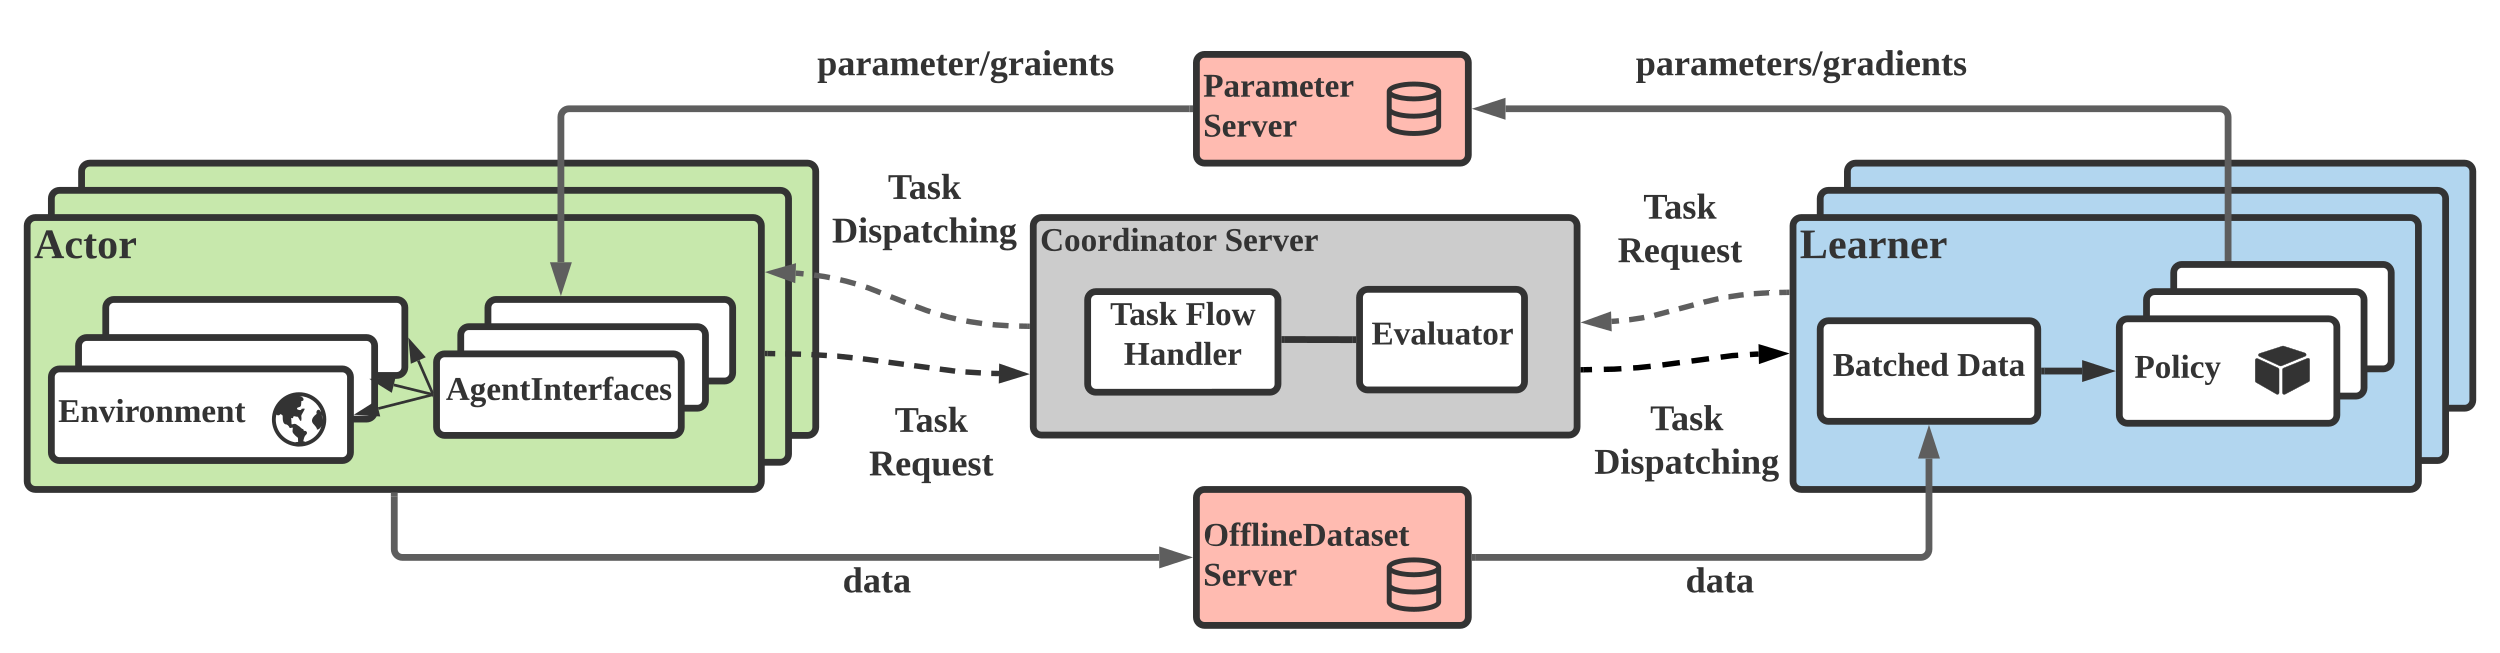 <svg xmlns="http://www.w3.org/2000/svg" xmlns:xlink="http://www.w3.org/1999/xlink" xmlns:lucid="lucid" width="1838.83" height="480"><g transform="translate(80 -460)" lucid:page-tab-id="0_0"><path d="M1278.83 586c0-3.3 2.7-6 6-6h448c3.32 0 6 2.7 6 6v168.26c0 3.3-2.68 6-6 6h-448c-3.3 0-6-2.7-6-6z" stroke="#333" stroke-width="5" fill="#b2d6ef"/><path d="M1258.83 606c0-3.3 2.7-6 6-6h448c3.32 0 6 2.7 6 6v186.76c0 3.3-2.68 6-6 6h-448c-3.3 0-6-2.7-6-6z" stroke="#333" stroke-width="5" fill="#b2d6ef"/><path d="M-20 586c0-3.3 2.7-6 6-6h528c3.3 0 6 2.7 6 6v188.26c0 3.3-2.7 6-6 6H-14c-3.3 0-6-2.7-6-6z" stroke="#333" stroke-width="5" fill="#c7e8ac"/><path d="M-42.22 606c0-3.3 2.68-6 6-6H494c3.3 0 6 2.7 6 6v188c0 3.3-2.7 6-6 6H-36.22c-3.32 0-6-2.7-6-6z" stroke="#333" stroke-width="5" fill="#c7e8ac"/><path d="M800 826c0-3.3 2.7-6 6-6h188c3.3 0 6 2.7 6 6v88c0 3.3-2.7 6-6 6H806c-3.3 0-6-2.7-6-6z" stroke="#333" stroke-width="5" fill="#ffbbb1"/><use xlink:href="#a" transform="matrix(1,0,0,1,805,825) translate(0 36.431)"/><use xlink:href="#b" transform="matrix(1,0,0,1,805,825) translate(0 65.764)"/><path d="M680 626c0-3.3 2.7-6 6-6h388c3.3 0 6 2.7 6 6v148c0 3.3-2.7 6-6 6H686c-3.3 0-6-2.7-6-6z" stroke="#333" stroke-width="5" fill="#ccc"/><use xlink:href="#c" transform="matrix(1,0,0,1,685,625) translate(0 19.556)"/><use xlink:href="#b" transform="matrix(1,0,0,1,685,625) translate(135.735 19.556)"/><path d="M1238.83 626c0-3.3 2.7-6 6-6h448c3.32 0 6 2.7 6 6v188c0 3.3-2.68 6-6 6h-448c-3.3 0-6-2.7-6-6z" stroke="#333" stroke-width="5" fill="#b2d6ef"/><use xlink:href="#d" transform="matrix(1,0,0,1,1243.833,625) translate(0 24.889)"/><path d="M-60 626c0-3.3 2.7-6 6-6h528c3.3 0 6 2.7 6 6v188c0 3.3-2.7 6-6 6H-54c-3.3 0-6-2.7-6-6z" stroke="#333" stroke-width="5" fill="#c7e8ac"/><use xlink:href="#e" transform="matrix(1,0,0,1,-55,625) translate(0 24.889)"/><path d="M800 506c0-3.3 2.7-6 6-6h188c3.3 0 6 2.7 6 6v68c0 3.3-2.7 6-6 6H806c-3.3 0-6-2.7-6-6z" stroke="#333" stroke-width="5" fill="#ffbbb1"/><use xlink:href="#f" transform="matrix(1,0,0,1,805,505) translate(0 26.118)"/><use xlink:href="#b" transform="matrix(1,0,0,1,805,505) translate(0 55.451)"/><path d="M795 540H338.56c-3.32 0-6 2.7-6 6v106.9" stroke="#5e5e5e" stroke-width="5" fill="none"/><path d="M797.5 542.5h-2.56v-5h2.56z" fill="#5e5e5e"/><path d="M332.56 669.67l-4.64-14.27h9.27z" stroke="#5e5e5e" stroke-width="5" fill="#5e5e5e"/><path d="M1558.83 689.5V546c0-3.3-2.68-6-6-6h-525.47" stroke="#5e5e5e" stroke-width="5" fill="none"/><path d="M1561.33 692h-5v-2.56h5z" fill="#5e5e5e"/><path d="M1010.6 540l14.26-4.64v9.28z" stroke="#5e5e5e" stroke-width="5" fill="#5e5e5e"/><path d="M-2.22 686.26c0-3.32 2.68-6 6-6h208c3.3 0 6 2.68 6 6v43.9c0 3.32-2.7 6-6 6h-208c-3.32 0-6-2.68-6-6z" stroke="#333" stroke-width="5" fill="#fff"/><path d="M-22.22 714.26c0-3.3 2.68-6 6-6h205.78c3.3 0 6 2.7 6 6v48c0 3.32-2.7 6-6 6H-16.22c-3.32 0-6-2.68-6-6z" stroke="#333" stroke-width="5" fill="#fff"/><path d="M-42.22 737.35c0-3.3 2.68-6 6-6h208c3.3 0 6 2.7 6 6v55.4c0 3.32-2.7 6-6 6h-208c-3.32 0-6-2.68-6-6z" stroke="#333" stroke-width="5" fill="#fff"/><use xlink:href="#g" transform="matrix(1,0,0,1,-37.222,736.349) translate(0 34.056)"/><path d="M238.2 749.34l-10.53-24.17" stroke="#333" stroke-width="2" fill="none"/><path d="M238.6 752.76l-1.32-3.04 1.33-.58z" fill="#333"/><path d="M221.57 711.18l9.95 11.22-8.5 3.7z" stroke="#333" stroke-width="2" fill="#333"/><path d="M237.64 750.02l-28.03-6.92" stroke="#333" stroke-width="2" fill="none"/><path d="M238.6 749.23v2.06l-1.22-.32.48-1.94z" fill="#333"/><path d="M194.8 739.44l14.95-1.08-2.22 9z" stroke="#333" stroke-width="2" fill="#333"/><path d="M237.64 750.5l-39.43 10" stroke="#333" stroke-width="2" fill="none"/><path d="M238.6 751.3l-.74.18-.5-1.94 1.25-.32z" fill="#333"/><path d="M183.4 764.26l12.7-8 2.28 8.98z" stroke="#333" stroke-width="2" fill="#333"/><path d="M210 825v39c0 3.3 2.7 6 6 6h556.64" stroke="#5e5e5e" stroke-width="5" fill="none"/><path d="M212.5 825.06h-5v-2.56h5z" fill="#5e5e5e"/><path d="M789.4 870l-14.26 4.64v-9.28z" stroke="#5e5e5e" stroke-width="5" fill="#5e5e5e"/><path d="M1258.83 701.92c0-3.32 2.7-6 6-6h148c3.32 0 6 2.68 6 6v62c0 3.3-2.68 6-6 6h-148c-3.3 0-6-2.7-6-6z" stroke="#333" stroke-width="5" fill="#fff"/><use xlink:href="#h" transform="matrix(1,0,0,1,1263.833,700.917) translate(4.213 35.556)"/><use xlink:href="#i" transform="matrix(1,0,0,1,1263.833,700.917) translate(95.676 35.556)"/><path d="M1005 870h327.83c3.32 0 6-2.7 6-6v-66.73" stroke="#5e5e5e" stroke-width="5" fill="none"/><path d="M1005.06 872.5h-2.56v-5h2.56z" fill="#5e5e5e"/><path d="M1338.83 780.5l4.64 14.27h-9.27z" stroke="#5e5e5e" stroke-width="5" fill="#5e5e5e"/><path d="M1423.83 732.92h27.65" stroke="#333" stroke-width="5" fill="none"/><path d="M1423.9 735.42h-2.57v-5h2.57z" fill="#333"/><path d="M1468.24 732.92l-14.26 4.63v-9.27z" stroke="#333" stroke-width="5" fill="#333"/><path d="M920 678.83c0-3.3 2.7-6 6-6h109.33c3.32 0 6 2.7 6 6v62c0 3.32-2.68 6-6 6H926c-3.3 0-6-2.68-6-6z" stroke="#333" stroke-width="5" fill="#fff"/><use xlink:href="#j" transform="matrix(1,0,0,1,925,677.833) translate(3.784 35.556)"/><path d="M720 680.5c0-3.3 2.7-6 6-6h128c3.3 0 6 2.7 6 6v62c0 3.3-2.7 6-6 6H726c-3.3 0-6-2.7-6-6z" stroke="#333" stroke-width="5" fill="#fff"/><use xlink:href="#k" transform="matrix(1,0,0,1,725,679.5) translate(11.528 19.556)"/><use xlink:href="#l" transform="matrix(1,0,0,1,725,679.5) translate(67.003 19.556)"/><use xlink:href="#m" transform="matrix(1,0,0,1,725,679.5) translate(21.611 48.889)"/><path d="M484.5 720.04l5.7.1m7.6.16l11.4.22m7.6.27l11.4.7m7.58.47h.18l11.16 1.2m7.56.78l.83.1 10.5 1.4m7.53 1l11.3 1.52m7.54 1l11.3 1.52m7.54 1l11.3 1.5m7.6.6l11.37.7m7.6.35l5.7.1" stroke="#333" stroke-width="4" fill="none"/><path d="M484.6 718.04l-.1 4-2-.04v-4z" fill="#333"/><path d="M671.03 735.07l-14.35 4.36.18-9.27z" stroke="#333" stroke-width="4" fill="#333"/><path d="M1084.5 731.96l6.5-.12m8.64-.17l7.56-.15 5.4-.33m8.63-.55l3.42-.2 9.5-1m8.6-1l12.85-1.72m8.57-1.15l12.86-1.72m8.57-1.15l8.58-1.14 4.3-.26m8.64-.54l4.5-.28 1.98-.04" stroke="#000" stroke-width="4" fill="none"/><path d="M1084.6 733.96l-2.1.04v-4l2-.04z"/><path d="M1229.86 720.13l-14.17 4.9-.2-9.26z" stroke="#000" stroke-width="4"/><path d="M1234.33 675.04l-5.63.1m-7.5.18l-11.2.7h-.03m-7.47.78l-2.3.24-8.75 1.3h-.1m-7.37 1.42l-.95.18-9.4 2.2-.6.18m-7.26 1.93l-10.87 2.9m-7.25 1.95l-10.88 2.9m-7.35 1.48l-2.04.4-8.74 1.28-.35.03m-7.47.77l-2 .2-3.6.24" stroke="#5e5e5e" stroke-width="4" fill="none"/><path d="M1236.33 677l-2 .04-.1-4 2.1-.04z" fill="#5e5e5e"/><path d="M1088.97 696.97l14.1-5.13.32 9.27z" stroke="#5e5e5e" stroke-width="4" fill="#5e5e5e"/><path d="M675.5 699.96l-5.86-.12m-7.82-.25l-9.38-.6-2.3-.23m-7.8-.82l-8.7-1.3-2.87-.53m-7.66-1.57l-5.44-1.27-5.9-1.65m-7.46-2.34l-3-1-8.03-3m-7.3-2.8l-10.9-4.28m-7.3-2.86l-9.08-3.58-1.87-.6m-7.44-2.4l-7.06-1.96-4.3-1m-7.64-1.62l-4.04-.77-7.53-1.1m-7.77-.88l-3.5-.36-2.34-.16" stroke="#5e5e5e" stroke-width="4" fill="none"/><path d="M677.5 698v4l-2.1-.04.1-4z" fill="#5e5e5e"/><path d="M488.97 660.34l14.43-4.1-.35 9.26z" stroke="#5e5e5e" stroke-width="4" fill="#5e5e5e"/><path d="M915 709.83l-50-.1" stroke="#333" stroke-width="5" fill="none"/><path d="M917.5 707.33v5h-2.57v-5zM865.07 707.23v5h-2.57v-5z" fill="#333"/><path d="M1090.67 756.08c0-3.3 2.68-6 6-6h128c3.3 0 6 2.7 6 6v48c0 3.32-2.7 6-6 6h-128c-3.32 0-6-2.68-6-6z" stroke="#000" stroke-opacity="0" stroke-width="3" fill="#fff" fill-opacity="0"/><use xlink:href="#n" transform="matrix(1,0,0,1,1095.667,755.083) translate(38.074 21.333)"/><use xlink:href="#o" transform="matrix(1,0,0,1,1095.667,755.083) translate(-3.037 53.333)"/><path d="M500 866c0-3.3 2.7-6 6-6h117.33c3.32 0 6 2.7 6 6v48c0 3.3-2.68 6-6 6H506c-3.3 0-6-2.7-6-6z" stroke="#000" stroke-opacity="0" stroke-width="3" fill="#fff" fill-opacity="0"/><use xlink:href="#p" transform="matrix(1,0,0,1,505,865) translate(34.852 30.708)"/><path d="M1090.67 600.5c0-3.3 2.68-6 6-6H1214c3.3 0 6 2.7 6 6v48c0 3.3-2.7 6-6 6h-117.33c-3.32 0-6-2.7-6-6z" stroke="#000" stroke-opacity="0" stroke-width="3" fill="#fff" fill-opacity="0"/><use xlink:href="#n" transform="matrix(1,0,0,1,1095.667,599.5) translate(33.074 21.333)"/><use xlink:href="#q" transform="matrix(1,0,0,1,1095.667,599.5) translate(14.222 53.333)"/><path d="M540 757.33c0-3.3 2.7-6 6-6h117.33c3.32 0 6 2.7 6 6v48c0 3.32-2.68 6-6 6H546c-3.3 0-6-2.68-6-6z" stroke="#000" stroke-opacity="0" stroke-width="3" fill="#fff" fill-opacity="0"/><use xlink:href="#n" transform="matrix(1,0,0,1,545,756.333) translate(33.074 21.333)"/><use xlink:href="#q" transform="matrix(1,0,0,1,545,756.333) translate(14.222 53.333)"/><path d="M530 586c0-3.3 2.7-6 6-6h128c3.3 0 6 2.7 6 6v48c0 3.3-2.7 6-6 6H536c-3.3 0-6-2.7-6-6z" stroke="#000" stroke-opacity="0" stroke-width="3" fill="#fff" fill-opacity="0"/><use xlink:href="#n" transform="matrix(1,0,0,1,535,585) translate(38.074 21.333)"/><use xlink:href="#o" transform="matrix(1,0,0,1,535,585) translate(-3.037 53.333)"/><path d="M1120 866c0-3.3 2.7-6 6-6h117.33c3.32 0 6 2.7 6 6v48c0 3.3-2.68 6-6 6H1126c-3.3 0-6-2.7-6-6z" stroke="#000" stroke-opacity="0" stroke-width="3" fill="#fff" fill-opacity="0"/><use xlink:href="#p" transform="matrix(1,0,0,1,1125,865) translate(34.852 30.708)"/><path d="M960 520c2.48 0 4.88.16 7.2.44 2.32.32 4.44.76 6.4 1.32 1.92.56 3.48 1.32 4.64 2.28 1.16.96 1.76 2.04 1.76 3.24v25.44c0 1.2-.6 2.28-1.76 3.24-1.16.96-2.72 1.72-4.64 2.28-1.96.56-4.08 1-6.4 1.32-2.32.28-4.72.44-7.2.44-2.48 0-4.88-.16-7.2-.44-2.32-.32-4.44-.76-6.4-1.32-1.92-.56-3.48-1.32-4.64-2.28-1.16-.96-1.76-2.04-1.76-3.24v-25.44c0-1.2.6-2.28 1.76-3.24 1.16-.96 2.72-1.72 4.64-2.28 1.96-.56 4.08-1 6.4-1.32 2.32-.28 4.72-.44 7.2-.44zm16.36 32.68v-8.28c-1.84.96-4.24 1.68-7.16 2.16-2.92.48-6 .72-9.2.72-3.2 0-6.28-.24-9.2-.72-2.92-.48-5.32-1.2-7.16-2.16v8.32c.04.2.32.48.76.76s1.12.6 2.08.96c.92.32 2 .64 3.24.92 1.2.28 2.72.52 4.56.72 1.8.2 3.72.28 5.72.28 2 0 3.92-.08 5.72-.28 1.84-.2 3.36-.44 4.56-.72 1.24-.28 2.32-.6 3.24-.96.96-.32 1.64-.64 2.08-.92.44-.32.72-.56.76-.8zm0-12.72v-8.28c-1.84.96-4.24 1.64-7.16 2.12-2.92.52-6 .76-9.2.76-3.2 0-6.28-.24-9.2-.76-2.92-.48-5.32-1.16-7.16-2.12V540c.04.2.32.44.76.76.44.28 1.12.6 2.08.96.92.32 2 .64 3.24.92 1.2.28 2.72.52 4.56.72 1.8.2 3.72.28 5.72.28 2 0 3.92-.12 5.72-.28 1.84-.2 3.36-.44 4.56-.72 1.24-.28 2.32-.6 3.24-.92.92-.36 1.64-.68 2.08-.96.44-.32.72-.56.76-.8zM960 523.64c-2 0-3.88.08-5.68.28-1.8.2-3.32.44-4.56.72-1.2.28-2.28.56-3.2.92-.96.32-1.64.64-2.12.92-.44.32-.72.56-.8.8.08.2.36.48.8.76.48.32 1.16.64 2.12.96.92.32 2 .64 3.2.92 1.24.28 2.76.52 4.56.72 1.8.16 3.68.28 5.68.28 2 0 3.88-.12 5.68-.28 1.8-.2 3.32-.44 4.56-.72 1.2-.28 2.28-.6 3.2-.92.96-.32 1.64-.64 2.12-.96.44-.28.72-.56.8-.76-.08-.24-.36-.48-.8-.8-.48-.28-1.16-.6-2.12-.92-.92-.36-2-.64-3.2-.92-1.24-.28-2.76-.52-4.56-.72-1.8-.2-3.68-.28-5.68-.28zM960 870c2.48 0 4.88.16 7.2.44 2.32.32 4.44.76 6.4 1.32 1.92.56 3.48 1.32 4.64 2.28 1.16.96 1.76 2.04 1.76 3.24v25.44c0 1.2-.6 2.28-1.76 3.24-1.16.96-2.72 1.72-4.64 2.28-1.96.56-4.08 1-6.4 1.32-2.32.28-4.72.44-7.2.44-2.48 0-4.88-.16-7.2-.44-2.32-.32-4.44-.76-6.4-1.32-1.92-.56-3.48-1.32-4.64-2.28-1.16-.96-1.76-2.04-1.76-3.24v-25.44c0-1.2.6-2.28 1.76-3.24 1.16-.96 2.72-1.72 4.64-2.28 1.96-.56 4.08-1 6.4-1.32 2.32-.28 4.72-.44 7.2-.44zm16.36 32.68v-8.28c-1.84.96-4.24 1.68-7.16 2.16-2.92.48-6 .72-9.2.72-3.2 0-6.28-.24-9.2-.72-2.92-.48-5.32-1.2-7.16-2.16v8.32c.04.2.32.48.76.76s1.12.6 2.08.96c.92.32 2 .64 3.24.92 1.2.28 2.72.52 4.56.72 1.8.2 3.72.28 5.72.28 2 0 3.92-.08 5.72-.28 1.84-.2 3.36-.44 4.56-.72 1.24-.28 2.32-.6 3.24-.96.96-.32 1.64-.64 2.08-.92.44-.32.72-.56.76-.8zm0-12.72v-8.28c-1.84.96-4.24 1.64-7.16 2.12-2.92.52-6 .76-9.2.76-3.2 0-6.28-.24-9.2-.76-2.92-.48-5.32-1.16-7.16-2.12V890c.04.2.32.44.76.76.44.28 1.12.6 2.08.96.92.32 2 .64 3.24.92 1.2.28 2.72.52 4.56.72 1.8.2 3.72.28 5.72.28 2 0 3.92-.12 5.72-.28 1.84-.2 3.36-.44 4.56-.72 1.24-.28 2.32-.6 3.24-.92.92-.36 1.64-.68 2.08-.96.44-.32.72-.56.76-.8zM960 873.64c-2 0-3.88.08-5.68.28-1.8.2-3.32.44-4.56.72-1.2.28-2.28.56-3.2.92-.96.32-1.64.64-2.12.92-.44.32-.72.56-.8.8.08.2.36.48.8.76.48.32 1.16.64 2.12.96.92.32 2 .64 3.2.92 1.24.28 2.76.52 4.56.72 1.8.16 3.68.28 5.68.28 2 0 3.88-.12 5.68-.28 1.8-.2 3.32-.44 4.56-.72 1.2-.28 2.28-.6 3.2-.92.96-.32 1.64-.64 2.12-.96.44-.28.72-.56.8-.76-.08-.24-.36-.48-.8-.8-.48-.28-1.16-.6-2.12-.92-.92-.36-2-.64-3.2-.92-1.24-.28-2.76-.52-4.56-.72-1.8-.2-3.68-.28-5.68-.28z" stroke="#000" stroke-opacity="0" stroke-width=".29" fill="#333"/><path d="M1180 486c0-3.3 2.7-6 6-6h117.33c3.32 0 6 2.7 6 6v48c0 3.3-2.68 6-6 6H1186c-3.3 0-6-2.7-6-6z" stroke="#000" stroke-opacity="0" stroke-width="3" fill="#fff" fill-opacity="0"/><use xlink:href="#r" transform="matrix(1,0,0,1,1185,485) translate(-61.889 30.333)"/><path d="M565.33 486c0-3.3 2.7-6 6-6h117.34c3.3 0 6 2.7 6 6v48c0 3.3-2.7 6-6 6H571.33c-3.3 0-6-2.7-6-6z" stroke="#000" stroke-opacity="0" stroke-width="3" fill="#fff" fill-opacity="0"/><use xlink:href="#s" transform="matrix(1,0,0,1,570.333,485) translate(-49.296 30.333)"/><path d="M160 768.5c0-11.04-8.96-20-20-20s-20 8.96-20 20c0 10.16 7.64 18.6 17.52 19.8.56.12 1.24.2 2.04.2.24 0 .44 0 .64-.04 10.96-.12 19.8-9 19.8-19.96zm-2.84.28c-.08-1-.2-2-.4-2.92v-.96c.24 1.16.4 2.36.4 3.6v.28zm-34.32-.28c0-1.24.16-2.4.4-3.56.72.8 2.48.8 2.88-.4.76.44 1.8.52 1.8 1.44 0 3 .12 6.2 2.84 6.24.08 0 1.52.56 2.2 2.32.24.64 1.16 0 2.2 0 .52 0 0 .88 0 2.76 0 1.84 4 4.72 4 4.72 0 1.24.04 2.24.12 3.04-.88-.04-1.64.08-2.24.28-8.08-1.4-14.2-8.4-14.2-16.84zm21.4 16.6c-.12-.44-.48-.68-1.2-.48.56-2.44.84-3.76 2-4.8 1.72-1.48.2-3.12-1.08-2.92-1.04.12-.36-1.28-1.28-1.36-.92-.08-2.12-1.92-3.44-2.52-.68-.36-1.4-1.24-2.48-1.28-.92-.04-2.32.8-2.32.16 0-2.08-.24-3.6-.28-4.2-.04-.48-.32-.16 1-.12.68.04.36-1.4 1.04-1.44.68-.08 2.32.64 2.72.36.4-.28 2.84 6.4 2.84 1.08 0-.64-.32-1.72 0-2.32 1.28-2.36 2.48-4.28 2.4-4.56-.08-.16-1.32-.28-2.36.04-.32.12.12.64-.36.76-1.84.44-3.44-.48-2.88-1.36.56-.88 2.68-.36 2.88-2.16.08-1 .16-2.16.24-3.04 2.44.4 2.2-3.2-1.48-3.6 7.4.12 13.68 4.88 16 11.52-.12-.08-.24-.16-.4-.16-1.12-2.8-3.8-.76-2.88 1.68-4.88 3.72-3.64 6.36-2.04 7.84.84.8 1.64 2 2.16 2.84-.56 1.68 2.12 1 3.44-1.84-1.68 5.84-6.36 10.36-12.24 11.88z" stroke="#000" stroke-opacity="0" stroke-width=".29" fill="#333"/><path d="M278.9 686.26c0-3.32 2.68-6 6-6h168c3.3 0 6 2.68 6 6v48c0 3.3-2.7 6-6 6h-168c-3.32 0-6-2.7-6-6z" stroke="#333" stroke-width="5" fill="#fff"/><path d="M258.9 706.26c0-3.32 2.68-6 6-6h168c3.3 0 6 2.68 6 6v48c0 3.3-2.7 6-6 6h-168c-3.32 0-6-2.7-6-6z" stroke="#333" stroke-width="5" fill="#fff"/><path d="M241.1 726.26c0-3.32 2.7-6 6-6h168c3.32 0 6 2.68 6 6v48c0 3.3-2.68 6-6 6h-168c-3.3 0-6-2.7-6-6z" stroke="#333" stroke-width="5" fill="#fff"/><g><use xlink:href="#t" transform="matrix(1,0,0,1,246.111,725.256) translate(1.787 28.931)"/></g><path d="M1518.83 660.5c0-3.3 2.7-6 6-6h148c3.32 0 6 2.7 6 6v64.83c0 3.32-2.68 6-6 6h-148c-3.3 0-6-2.68-6-6z" stroke="#333" stroke-width="5" fill="#fff"/><path d="M1498.83 680.5c0-3.3 2.7-6 6-6h148c3.32 0 6 2.7 6 6v64.83c0 3.32-2.68 6-6 6h-148c-3.3 0-6-2.68-6-6z" stroke="#333" stroke-width="5" fill="#fff"/><path d="M1478.83 700.5c0-3.3 2.7-6 6-6h148c3.32 0 6 2.7 6 6v64.83c0 3.32-2.68 6-6 6h-148c-3.3 0-6-2.68-6-6z" stroke="#333" stroke-width="5" fill="#fff"/><g><use xlink:href="#u" transform="matrix(1,0,0,1,1483.833,699.5) translate(0 38.399)"/><use xlink:href="#v" transform="matrix(1,0,0,1,1483.833,699.5) translate(6.111 38.399)"/></g><path d="M1595.7 730.73l-15.03-6.9c-.2-.1-.44-.15-.68-.15-.73.07-1.2.64-1.17 1.28v15.34c0 .4.24.74.6.96l15 8.6c.2.15.4.2.64.22.68 0 1.24-.53 1.24-1.17v-17.1c.05-.47-.2-.83-.6-1.07zm22.6-7.1c-.4-.16-.83-.16-1.2 0l-17.47 7.1c-.48.2-.76.6-.76 1.06v17.14c0 .22.04.4.16.57.36.55 1.12.76 1.72.44l17.44-9.22c.4-.2.63-.56.63-1v-15.08c0-.4-.2-.75-.52-1zm-2.07-2.9c-.04-.5-.36-.9-.84-1.07l-15.77-5.1c-.28-.1-.52-.1-.76 0L1582 720c-.33.1-.57.32-.73.6-.32.57-.04 1.25.56 1.53l15 6.95c.2.07.36.1.56.1.15.05.3.05.5 0l17.5-7.14c.6-.17.95-.74.83-1.27z" stroke="#333" stroke-width=".29" fill="#333"/><defs><path fill="#333" d="M140-221c-55 0-64 47-64 103S8-14 140-14c56 0 64-48 64-104s-9-103-64-103zm0 225C61 4 18-36 18-118c0-81 41-120 122-120 80 0 122 39 122 120C262-36 219 4 140 4" id="w"/><path fill="#333" d="M107-230c-31-13-29 30-29 65h34v18H78v131l27 4V0H10v-12l18-4v-131H3v-12l25-7c-8-66 31-98 95-84v39h-11" id="x"/><path fill="#333" d="M76-16l18 4V0H7v-12l18-4v-218l-17-4v-12h68v234" id="y"/><path fill="#333" d="M77-16l18 4V0H8v-12l18-4v-133l-17-5v-11h68v149zM51-196c-16 0-27-10-27-27s10-27 27-27 27 11 27 27c0 17-10 27-27 27" id="z"/><path fill="#333" d="M127-114c3-31-26-38-50-25v123l15 4V0H10v-12l16-4v-133l-16-5v-11h64l2 14c31-23 102-32 102 30v105l17 4V0h-82v-12l14-4v-98" id="A"/><path fill="#333" d="M12-83c0-55 22-85 75-86 52-1 66 33 63 88H64c-1 37 6 64 44 63 14 0 28-4 39-6 3 28-28 25-55 27-57 4-80-31-80-86zm90-17c2-26 0-63-27-48-10 9-11 28-11 48h38" id="B"/><path fill="#333" d="M92-20c74 11 92-29 92-98 0-66-23-103-92-98v196zm150-99C242 9 136 6 6 0v-13l31-5v-200l-31-5v-13h112c81 0 124 34 124 117" id="C"/><path fill="#333" d="M31-163c51-5 127-20 127 40v107l17 4V0h-61l-4-13C82 13 12 12 12-46c0-51 46-52 95-53 9-45-22-69-57-44l-7 20H31v-40zM62-47c0 30 26 34 45 23v-59c-28 0-45 6-45 36" id="D"/><path fill="#333" d="M78-41c-2 24 21 26 40 20C122 3 98 2 77 4 5 10 32-84 27-147H6v-11l25-7 21-38h26v38h35v18H78v106" id="E"/><path fill="#333" d="M102-142c-14-17-68-15-54 18 24 26 83 17 83 72 0 62-72 62-120 47v-45h12c4 23 16 37 43 37 35 0 39-37 9-46-31-9-65-19-64-61 0-52 59-55 108-45v43h-11" id="F"/><g id="a"><use transform="matrix(0.068,0,0,0.068,0,0)" xlink:href="#w"/><use transform="matrix(0.068,0,0,0.068,19.012,0)" xlink:href="#x"/><use transform="matrix(0.068,0,0,0.068,27.093,0)" xlink:href="#x"/><use transform="matrix(0.068,0,0,0.068,35.173,0)" xlink:href="#y"/><use transform="matrix(0.068,0,0,0.068,41.963,0)" xlink:href="#z"/><use transform="matrix(0.068,0,0,0.068,48.753,0)" xlink:href="#A"/><use transform="matrix(0.068,0,0,0.068,62.333,0)" xlink:href="#B"/><use transform="matrix(0.068,0,0,0.068,73.13,0)" xlink:href="#C"/><use transform="matrix(0.068,0,0,0.068,90.716,0)" xlink:href="#D"/><use transform="matrix(0.068,0,0,0.068,102.938,0)" xlink:href="#E"/><use transform="matrix(0.068,0,0,0.068,111.019,0)" xlink:href="#D"/><use transform="matrix(0.068,0,0,0.068,123.241,0)" xlink:href="#F"/><use transform="matrix(0.068,0,0,0.068,132.747,0)" xlink:href="#B"/><use transform="matrix(0.068,0,0,0.068,143.543,0)" xlink:href="#E"/></g><path fill="#333" d="M185-72C185 13 82 14 19-9v-63h16c2 37 21 58 61 58 46 0 69-51 31-71-42-23-106-23-106-90 0-69 87-70 148-56v56h-16l-7-32c-26-25-110-13-82 35 39 34 121 26 121 100" id="G"/><path fill="#333" d="M132-132c-21 0-37 9-50 16v100l26 4V0H10v-12l21-4v-133l-21-5v-11h69l2 34c17-18 35-41 71-40v61c-17 3-14-14-20-22" id="H"/><path fill="#333" d="M168-150L102 4H81L12-149c-7-2-15-4-12-16h85v11l-20 5 42 94 38-94-19-5v-11h54v11" id="I"/><g id="b"><use transform="matrix(0.068,0,0,0.068,0,0)" xlink:href="#G"/><use transform="matrix(0.068,0,0,0.068,13.58,0)" xlink:href="#B"/><use transform="matrix(0.068,0,0,0.068,24.377,0)" xlink:href="#H"/><use transform="matrix(0.068,0,0,0.068,35.173,0)" xlink:href="#I"/><use transform="matrix(0.068,0,0,0.068,47.395,0)" xlink:href="#B"/><use transform="matrix(0.068,0,0,0.068,58.191,0)" xlink:href="#H"/></g><path fill="#333" d="M76-116c0 86 71 126 135 84l6-39h16l-1 60C138 21 18 1 18-115c0-117 106-141 210-112l1 57h-16l-5-34c-13-9-32-16-54-16-60 0-78 42-78 104" id="J"/><path fill="#333" d="M90-170c54-1 76 32 76 87 1 56-23 87-77 87-53 0-75-32-75-87s23-86 76-87zM89-14c28-2 26-38 26-69s3-69-26-69c-27 0-24 39-24 69s-3 66 24 69" id="K"/><path fill="#333" d="M15-82c-4-69 47-101 113-83l-1-69-17-4v-12h68v234l18 4V0h-63l-4-9C77 23 5-9 15-82zm112-66c-43-16-64 17-61 65 2 33 3 67 32 67 12 0 22-3 29-8v-124" id="L"/><g id="c"><use transform="matrix(0.068,0,0,0.068,0,0)" xlink:href="#J"/><use transform="matrix(0.068,0,0,0.068,17.586,0)" xlink:href="#K"/><use transform="matrix(0.068,0,0,0.068,29.809,0)" xlink:href="#K"/><use transform="matrix(0.068,0,0,0.068,42.031,0)" xlink:href="#H"/><use transform="matrix(0.068,0,0,0.068,52.827,0)" xlink:href="#L"/><use transform="matrix(0.068,0,0,0.068,66.407,0)" xlink:href="#z"/><use transform="matrix(0.068,0,0,0.068,73.198,0)" xlink:href="#A"/><use transform="matrix(0.068,0,0,0.068,86.778,0)" xlink:href="#D"/><use transform="matrix(0.068,0,0,0.068,99,0)" xlink:href="#E"/><use transform="matrix(0.068,0,0,0.068,107.08,0)" xlink:href="#K"/><use transform="matrix(0.068,0,0,0.068,119.302,0)" xlink:href="#H"/></g><path fill="#333" d="M128-223l-36 5v199l103-3 14-49h16l-7 71H6v-13l30-5v-200l-30-5v-13h122v13" id="M"/><g id="d"><use transform="matrix(0.086,0,0,0.086,0,0)" xlink:href="#M"/><use transform="matrix(0.086,0,0,0.086,20.741,0)" xlink:href="#B"/><use transform="matrix(0.086,0,0,0.086,34.481,0)" xlink:href="#D"/><use transform="matrix(0.086,0,0,0.086,50.037,0)" xlink:href="#H"/><use transform="matrix(0.086,0,0,0.086,63.778,0)" xlink:href="#A"/><use transform="matrix(0.086,0,0,0.086,81.062,0)" xlink:href="#B"/><use transform="matrix(0.086,0,0,0.086,94.802,0)" xlink:href="#H"/></g><path fill="#333" d="M75-13V0H4v-13l17-5 84-220h51l83 220 18 5V0H152v-13l28-5-23-61H67L45-18zm38-189L74-98h76" id="N"/><path fill="#333" d="M109-18c15 0 31-2 42-6v14c-11 9-31 13-51 13-59 0-86-28-88-86-3-75 66-101 135-80v48h-13c-3-20-7-40-34-37-51 7-55 138 9 134" id="O"/><g id="e"><use transform="matrix(0.086,0,0,0.086,0,0)" xlink:href="#N"/><use transform="matrix(0.086,0,0,0.086,22.383,0)" xlink:href="#O"/><use transform="matrix(0.086,0,0,0.086,36.123,0)" xlink:href="#E"/><use transform="matrix(0.086,0,0,0.086,46.407,0)" xlink:href="#K"/><use transform="matrix(0.086,0,0,0.086,61.963,0)" xlink:href="#H"/></g><path fill="#333" d="M92-112c43 4 61-13 61-54s-18-54-61-50v104zm118-54c0 63-50 78-118 74v74l39 5V0H8v-13l28-5v-200l-30-5v-13c88 3 205-20 204 70" id="P"/><path fill="#333" d="M126-114c3-31-27-37-49-25v123l15 4V0H10v-12l16-4v-133l-16-5v-11h64l2 14c24-16 81-33 96 3 30-24 105-39 105 27v105l17 4V0h-82v-12l14-4v-98c4-33-27-37-51-24 5 35 0 82 2 122l17 4V0h-83v-12l15-4v-98" id="Q"/><g id="f"><use transform="matrix(0.068,0,0,0.068,0,0)" xlink:href="#P"/><use transform="matrix(0.068,0,0,0.068,14.87,0)" xlink:href="#D"/><use transform="matrix(0.068,0,0,0.068,27.093,0)" xlink:href="#H"/><use transform="matrix(0.068,0,0,0.068,37.889,0)" xlink:href="#D"/><use transform="matrix(0.068,0,0,0.068,50.111,0)" xlink:href="#Q"/><use transform="matrix(0.068,0,0,0.068,70.414,0)" xlink:href="#B"/><use transform="matrix(0.068,0,0,0.068,81.21,0)" xlink:href="#E"/><use transform="matrix(0.068,0,0,0.068,89.29,0)" xlink:href="#B"/><use transform="matrix(0.068,0,0,0.068,100.086,0)" xlink:href="#H"/></g><path fill="#333" d="M6-13l30-5v-200l-30-5v-13h201v60h-16l-6-38-93-2v86h61l6-26h16v73h-16l-6-27H92v91l104-3 10-44h16l-4 66H6v-13" id="R"/><g id="g"><use transform="matrix(0.068,0,0,0.068,0,0)" xlink:href="#R"/><use transform="matrix(0.068,0,0,0.068,16.296,0)" xlink:href="#A"/><use transform="matrix(0.068,0,0,0.068,29.877,0)" xlink:href="#I"/><use transform="matrix(0.068,0,0,0.068,42.099,0)" xlink:href="#z"/><use transform="matrix(0.068,0,0,0.068,48.889,0)" xlink:href="#H"/><use transform="matrix(0.068,0,0,0.068,59.21,0)" xlink:href="#K"/><use transform="matrix(0.068,0,0,0.068,71.432,0)" xlink:href="#A"/><use transform="matrix(0.068,0,0,0.068,85.012,0)" xlink:href="#Q"/><use transform="matrix(0.068,0,0,0.068,105.315,0)" xlink:href="#B"/><use transform="matrix(0.068,0,0,0.068,116.111,0)" xlink:href="#A"/><use transform="matrix(0.068,0,0,0.068,129.691,0)" xlink:href="#E"/></g><path fill="#333" d="M92-134c39 3 62-4 62-44 0-37-25-40-62-38v82zm0 115c49 5 80-2 80-50 0-44-34-49-80-46v96zm138-50C230 26 101-4 6 0v-13l30-5v-200l-30-5v-13c79 7 206-26 206 54 0 33-22 49-49 56 39 3 67 18 67 57" id="S"/><path fill="#333" d="M127-114c3-31-26-38-50-25v123l15 4V0H10v-12l16-4v-218l-17-4v-12h68l-1 99c31-23 102-32 102 30v105l17 4V0h-82v-12l14-4v-98" id="T"/><g id="h"><use transform="matrix(0.068,0,0,0.068,0,0)" xlink:href="#S"/><use transform="matrix(0.068,0,0,0.068,16.296,0)" xlink:href="#D"/><use transform="matrix(0.068,0,0,0.068,28.519,0)" xlink:href="#E"/><use transform="matrix(0.068,0,0,0.068,36.599,0)" xlink:href="#O"/><use transform="matrix(0.068,0,0,0.068,47.395,0)" xlink:href="#T"/><use transform="matrix(0.068,0,0,0.068,60.975,0)" xlink:href="#B"/><use transform="matrix(0.068,0,0,0.068,71.772,0)" xlink:href="#L"/></g><g id="i"><use transform="matrix(0.068,0,0,0.068,0,0)" xlink:href="#C"/><use transform="matrix(0.068,0,0,0.068,17.586,0)" xlink:href="#D"/><use transform="matrix(0.068,0,0,0.068,29.809,0)" xlink:href="#E"/><use transform="matrix(0.068,0,0,0.068,37.889,0)" xlink:href="#D"/></g><path fill="#333" d="M73-51c-3 31 27 38 51 25v-123l-16-5v-11h66v149l17 4V0h-65l-2-14C94 9 22 18 22-44v-105l-17-5v-11h68v114" id="U"/><g id="j"><use transform="matrix(0.068,0,0,0.068,0,0)" xlink:href="#R"/><use transform="matrix(0.068,0,0,0.068,16.296,0)" xlink:href="#I"/><use transform="matrix(0.068,0,0,0.068,28.519,0)" xlink:href="#D"/><use transform="matrix(0.068,0,0,0.068,40.741,0)" xlink:href="#y"/><use transform="matrix(0.068,0,0,0.068,47.531,0)" xlink:href="#U"/><use transform="matrix(0.068,0,0,0.068,61.111,0)" xlink:href="#D"/><use transform="matrix(0.068,0,0,0.068,73.333,0)" xlink:href="#E"/><use transform="matrix(0.068,0,0,0.068,81.414,0)" xlink:href="#K"/><use transform="matrix(0.068,0,0,0.068,93.636,0)" xlink:href="#H"/></g><path fill="#333" d="M54 0v-13l38-5v-199l-66 3-4 44H6v-66h229v66h-17l-4-44c-17-2-44-3-67-3v199l38 5V0H54" id="V"/><path fill="#333" d="M77-79l64-71-17-4v-11h63v11c-32 3-40 30-59 46l57 92 15 4V0h-80c-2-11 3-15 10-16L97-74 77-60v44l16 4V0H10v-12l16-4v-218l-17-4v-12h68v171" id="W"/><g id="k"><use transform="matrix(0.068,0,0,0.068,0,0)" xlink:href="#V"/><use transform="matrix(0.068,0,0,0.068,14.056,0)" xlink:href="#D"/><use transform="matrix(0.068,0,0,0.068,26.278,0)" xlink:href="#F"/><use transform="matrix(0.068,0,0,0.068,35.784,0)" xlink:href="#W"/></g><path fill="#333" d="M92-101v83l39 5V0H8v-13l28-5v-200l-30-5v-13h197v64h-17l-5-42c-27-3-59-2-89-2v96h57l6-30h15v80h-15l-6-31H92" id="X"/><path fill="#333" d="M154-149l38 94 32-94-20-5v-11h54v11l-13 4L190 4h-21l-38-93L93 4H72L13-149c-7-2-15-4-12-16h82v11l-20 5 36 94 38-94h17" id="Y"/><g id="l"><use transform="matrix(0.068,0,0,0.068,0,0)" xlink:href="#X"/><use transform="matrix(0.068,0,0,0.068,14.87,0)" xlink:href="#y"/><use transform="matrix(0.068,0,0,0.068,21.66,0)" xlink:href="#K"/><use transform="matrix(0.068,0,0,0.068,33.883,0)" xlink:href="#Y"/></g><path fill="#333" d="M6 0v-13l30-5v-200l-30-5v-13h116v13l-30 5v87h96v-87l-30-5v-13h116v13l-30 5v200l30 5V0H158v-13l30-5v-94H92v94l30 5V0H6" id="Z"/><g id="m"><use transform="matrix(0.068,0,0,0.068,0,0)" xlink:href="#Z"/><use transform="matrix(0.068,0,0,0.068,19.012,0)" xlink:href="#D"/><use transform="matrix(0.068,0,0,0.068,31.235,0)" xlink:href="#A"/><use transform="matrix(0.068,0,0,0.068,44.815,0)" xlink:href="#L"/><use transform="matrix(0.068,0,0,0.068,58.395,0)" xlink:href="#y"/><use transform="matrix(0.068,0,0,0.068,65.185,0)" xlink:href="#B"/><use transform="matrix(0.068,0,0,0.068,75.981,0)" xlink:href="#H"/></g><g id="n"><use transform="matrix(0.074,0,0,0.074,0,0)" xlink:href="#V"/><use transform="matrix(0.074,0,0,0.074,15.333,0)" xlink:href="#D"/><use transform="matrix(0.074,0,0,0.074,28.667,0)" xlink:href="#F"/><use transform="matrix(0.074,0,0,0.074,39.037,0)" xlink:href="#W"/></g><path fill="#333" d="M186-86c2 69-46 103-114 85l1 62 25 4v12H5V65l18-4v-210l-18-5v-11h67v8c12-8 26-13 46-13 49 2 67 30 68 84zm-83 71c28 0 31-33 31-69 0-34-2-66-30-66-12 0-23 3-31 7v124c9 2 20 4 30 4" id="aa"/><path fill="#333" d="M9 41c2-18 18-26 32-33C29 1 16-9 16-28l29-33c-21-9-31-25-31-51-2-56 61-65 111-53l39-20c13 12-9 24-14 36 35 54-17 114-90 92-17 34 27 28 56 28 36-1 61 12 60 46-2 46-39 62-91 62-38 0-71-6-76-38zm35-3c6 35 97 29 94-9-2-28-50-14-78-17-8 7-15 14-16 26zm20-150c0 22 4 40 23 40 20 0 24-17 24-40 0-24-4-40-24-40-19 0-23 17-23 40" id="ab"/><g id="o"><use transform="matrix(0.074,0,0,0.074,0,0)" xlink:href="#C"/><use transform="matrix(0.074,0,0,0.074,19.185,0)" xlink:href="#z"/><use transform="matrix(0.074,0,0,0.074,26.593,0)" xlink:href="#F"/><use transform="matrix(0.074,0,0,0.074,36.963,0)" xlink:href="#aa"/><use transform="matrix(0.074,0,0,0.074,51.778,0)" xlink:href="#D"/><use transform="matrix(0.074,0,0,0.074,65.111,0)" xlink:href="#E"/><use transform="matrix(0.074,0,0,0.074,73.926,0)" xlink:href="#O"/><use transform="matrix(0.074,0,0,0.074,85.704,0)" xlink:href="#T"/><use transform="matrix(0.074,0,0,0.074,100.519,0)" xlink:href="#z"/><use transform="matrix(0.074,0,0,0.074,107.926,0)" xlink:href="#A"/><use transform="matrix(0.074,0,0,0.074,122.741,0)" xlink:href="#ab"/></g><g id="p"><use transform="matrix(0.074,0,0,0.074,0,0)" xlink:href="#L"/><use transform="matrix(0.074,0,0,0.074,14.815,0)" xlink:href="#D"/><use transform="matrix(0.074,0,0,0.074,28.148,0)" xlink:href="#E"/><use transform="matrix(0.074,0,0,0.074,36.963,0)" xlink:href="#D"/></g><path fill="#333" d="M222-170c0 37-18 56-47 65l63 87 25 5V0h-76l-66-100H92v82l30 5V0H8v-13l28-5v-200l-30-5v-13c89 5 214-24 216 66zM92-119c45 2 75-3 75-50s-30-49-75-47v97" id="ac"/><path fill="#333" d="M101-152c-33 3-35 37-35 73 0 33 4 62 35 63 9 0 22-3 27-7v-126c-8-1-18-3-27-3zM15-83c-5-75 54-97 127-83 11-4 21-9 37-7V61l18 4v12h-93V65l24-4 2-71C80 24 3-8 15-83" id="ad"/><g id="q"><use transform="matrix(0.074,0,0,0.074,0,0)" xlink:href="#ac"/><use transform="matrix(0.074,0,0,0.074,19.185,0)" xlink:href="#B"/><use transform="matrix(0.074,0,0,0.074,30.963,0)" xlink:href="#ad"/><use transform="matrix(0.074,0,0,0.074,45.778,0)" xlink:href="#U"/><use transform="matrix(0.074,0,0,0.074,60.593,0)" xlink:href="#B"/><use transform="matrix(0.074,0,0,0.074,72.37,0)" xlink:href="#F"/><use transform="matrix(0.074,0,0,0.074,82.741,0)" xlink:href="#E"/></g><path fill="#333" d="M21 4H-4l83-241h25" id="ae"/><g id="r"><use transform="matrix(0.074,0,0,0.074,0,0)" xlink:href="#aa"/><use transform="matrix(0.074,0,0,0.074,14.815,0)" xlink:href="#D"/><use transform="matrix(0.074,0,0,0.074,28.148,0)" xlink:href="#H"/><use transform="matrix(0.074,0,0,0.074,39.926,0)" xlink:href="#D"/><use transform="matrix(0.074,0,0,0.074,53.259,0)" xlink:href="#Q"/><use transform="matrix(0.074,0,0,0.074,75.407,0)" xlink:href="#B"/><use transform="matrix(0.074,0,0,0.074,87.185,0)" xlink:href="#E"/><use transform="matrix(0.074,0,0,0.074,96,0)" xlink:href="#B"/><use transform="matrix(0.074,0,0,0.074,107.778,0)" xlink:href="#H"/><use transform="matrix(0.074,0,0,0.074,119.556,0)" xlink:href="#F"/><use transform="matrix(0.074,0,0,0.074,129.926,0)" xlink:href="#ae"/><use transform="matrix(0.074,0,0,0.074,137.333,0)" xlink:href="#ab"/><use transform="matrix(0.074,0,0,0.074,150.667,0)" xlink:href="#H"/><use transform="matrix(0.074,0,0,0.074,162.444,0)" xlink:href="#D"/><use transform="matrix(0.074,0,0,0.074,175.778,0)" xlink:href="#L"/><use transform="matrix(0.074,0,0,0.074,190.593,0)" xlink:href="#z"/><use transform="matrix(0.074,0,0,0.074,198,0)" xlink:href="#B"/><use transform="matrix(0.074,0,0,0.074,209.778,0)" xlink:href="#A"/><use transform="matrix(0.074,0,0,0.074,224.593,0)" xlink:href="#E"/><use transform="matrix(0.074,0,0,0.074,233.407,0)" xlink:href="#F"/></g><g id="s"><use transform="matrix(0.074,0,0,0.074,0,0)" xlink:href="#aa"/><use transform="matrix(0.074,0,0,0.074,14.815,0)" xlink:href="#D"/><use transform="matrix(0.074,0,0,0.074,28.148,0)" xlink:href="#H"/><use transform="matrix(0.074,0,0,0.074,39.926,0)" xlink:href="#D"/><use transform="matrix(0.074,0,0,0.074,53.259,0)" xlink:href="#Q"/><use transform="matrix(0.074,0,0,0.074,75.407,0)" xlink:href="#B"/><use transform="matrix(0.074,0,0,0.074,87.185,0)" xlink:href="#E"/><use transform="matrix(0.074,0,0,0.074,96,0)" xlink:href="#B"/><use transform="matrix(0.074,0,0,0.074,107.778,0)" xlink:href="#H"/><use transform="matrix(0.074,0,0,0.074,119.556,0)" xlink:href="#ae"/><use transform="matrix(0.074,0,0,0.074,126.963,0)" xlink:href="#ab"/><use transform="matrix(0.074,0,0,0.074,140.296,0)" xlink:href="#H"/><use transform="matrix(0.074,0,0,0.074,152.074,0)" xlink:href="#D"/><use transform="matrix(0.074,0,0,0.074,165.407,0)" xlink:href="#z"/><use transform="matrix(0.074,0,0,0.074,172.815,0)" xlink:href="#B"/><use transform="matrix(0.074,0,0,0.074,184.593,0)" xlink:href="#A"/><use transform="matrix(0.074,0,0,0.074,199.407,0)" xlink:href="#E"/><use transform="matrix(0.074,0,0,0.074,208.222,0)" xlink:href="#F"/></g><path fill="#333" d="M98-18l30 5V0H12v-13l30-5v-200l-30-5v-13h116v13l-30 5v200" id="af"/><g id="t"><use transform="matrix(0.068,0,0,0.068,0,0)" xlink:href="#N"/><use transform="matrix(0.068,0,0,0.068,17.586,0)" xlink:href="#ab"/><use transform="matrix(0.068,0,0,0.068,29.809,0)" xlink:href="#B"/><use transform="matrix(0.068,0,0,0.068,40.605,0)" xlink:href="#A"/><use transform="matrix(0.068,0,0,0.068,54.185,0)" xlink:href="#E"/><use transform="matrix(0.068,0,0,0.068,62.265,0)" xlink:href="#af"/><use transform="matrix(0.068,0,0,0.068,71.772,0)" xlink:href="#A"/><use transform="matrix(0.068,0,0,0.068,85.352,0)" xlink:href="#E"/><use transform="matrix(0.068,0,0,0.068,93.432,0)" xlink:href="#B"/><use transform="matrix(0.068,0,0,0.068,104.228,0)" xlink:href="#H"/><use transform="matrix(0.068,0,0,0.068,115.025,0)" xlink:href="#x"/><use transform="matrix(0.068,0,0,0.068,123.105,0)" xlink:href="#D"/><use transform="matrix(0.068,0,0,0.068,135.327,0)" xlink:href="#O"/><use transform="matrix(0.068,0,0,0.068,146.123,0)" xlink:href="#B"/><use transform="matrix(0.068,0,0,0.068,156.92,0)" xlink:href="#F"/></g><path fill="#333" d="M81 5L15-149c-7-2-13-5-11-16h84v11l-20 5 39 91 35-91-19-5v-11h53c2 11-4 13-11 15C134-81 111-5 75 58 65 77 34 83 8 74V32h11c0 24 29 35 43 12 7-11 13-25 19-39" id="ag"/><g id="v"><use transform="matrix(0.068,0,0,0.068,0,0)" xlink:href="#P"/><use transform="matrix(0.068,0,0,0.068,14.87,0)" xlink:href="#K"/><use transform="matrix(0.068,0,0,0.068,27.093,0)" xlink:href="#y"/><use transform="matrix(0.068,0,0,0.068,33.883,0)" xlink:href="#z"/><use transform="matrix(0.068,0,0,0.068,40.673,0)" xlink:href="#O"/><use transform="matrix(0.068,0,0,0.068,51.469,0)" xlink:href="#ag"/></g></defs></g></svg>